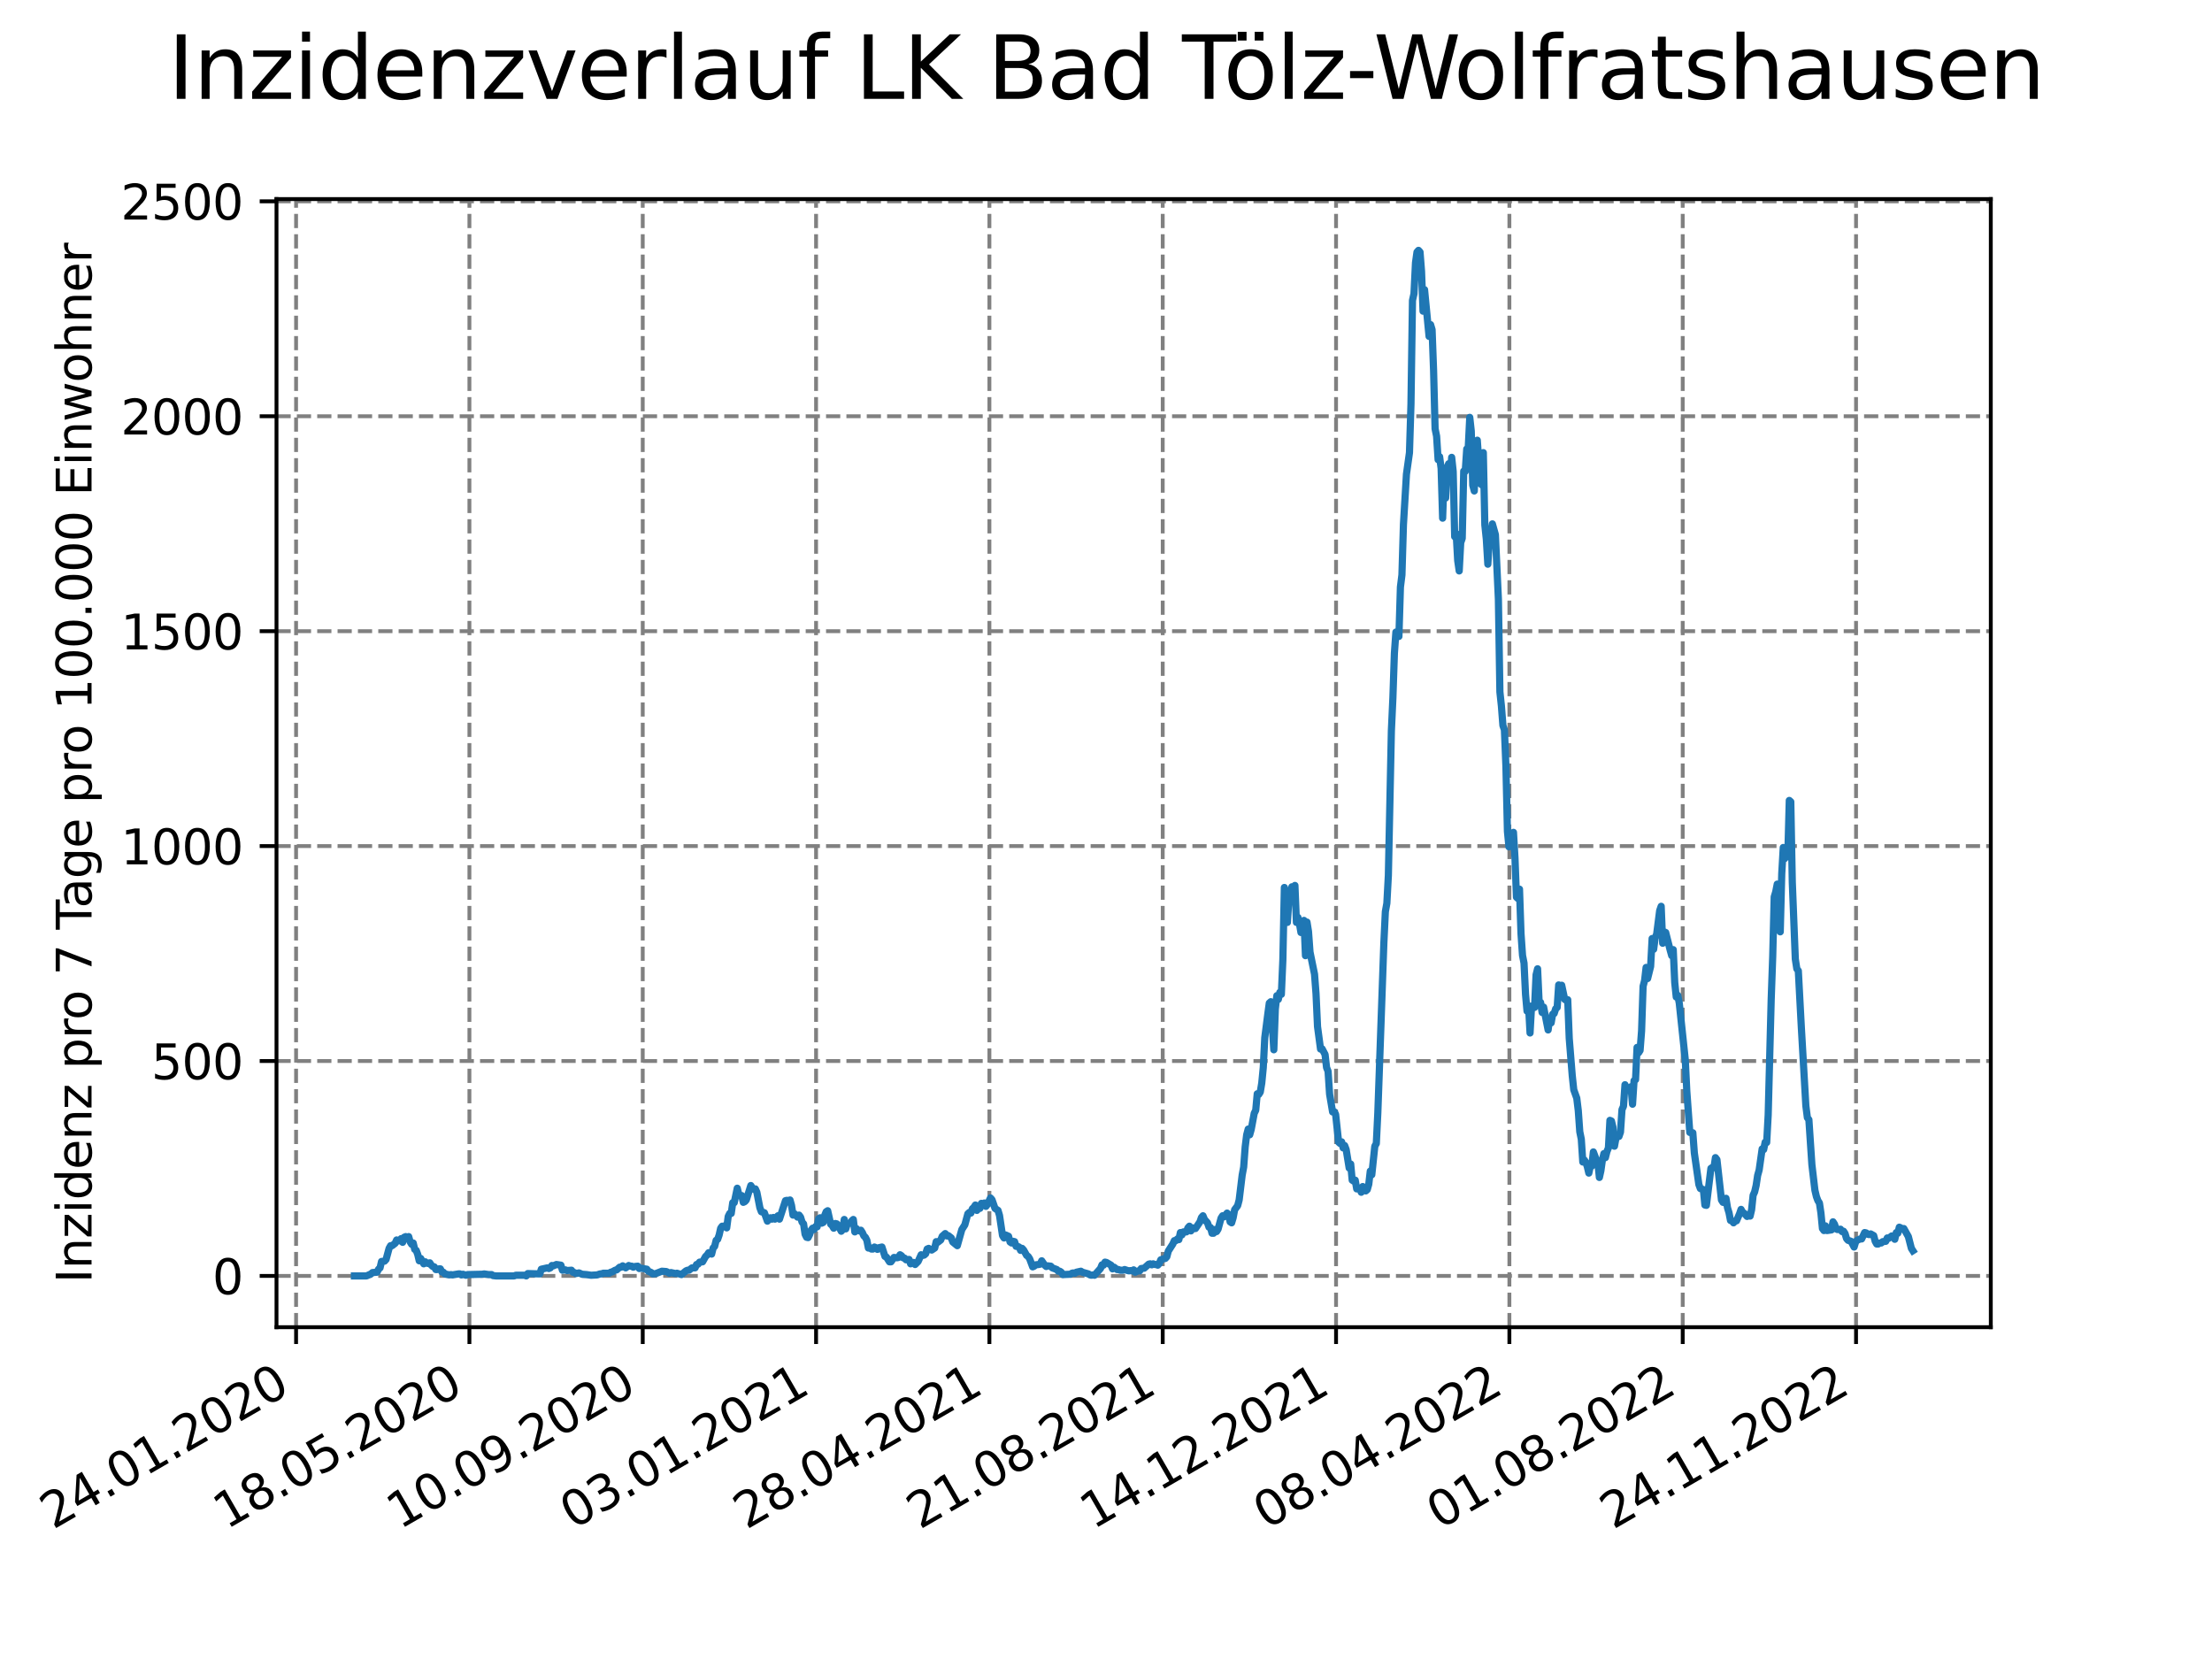 <?xml version="1.0" encoding="utf-8" standalone="no"?>
<!DOCTYPE svg PUBLIC "-//W3C//DTD SVG 1.1//EN"
  "http://www.w3.org/Graphics/SVG/1.1/DTD/svg11.dtd">
<svg xmlns:xlink="http://www.w3.org/1999/xlink" width="460.8pt" height="345.6pt" viewBox="0 0 460.8 345.6" xmlns="http://www.w3.org/2000/svg" version="1.1">
 <defs>
  <style type="text/css">*{stroke-linejoin: round; stroke-linecap: butt}</style>
 </defs>
 <g id="figure_1">
  <g id="patch_1">
   <path d="M 0 345.6 
L 460.8 345.6 
L 460.8 0 
L 0 0 
z
" style="fill: #ffffff"/>
  </g>
  <g id="axes_1">
   <g id="patch_2">
    <path d="M 57.6 276.48 
L 414.72 276.48 
L 414.72 41.472 
L 57.6 41.472 
z
" style="fill: #ffffff"/>
   </g>
   <g id="matplotlib.axis_1">
    <g id="xtick_1">
     <g id="line2d_1">
      <path d="M 61.679 276.48 
L 61.679 41.472 
" clip-path="url(#p5648b97367)" style="fill: none; stroke-dasharray: 2.96,1.28; stroke-dashoffset: 0; stroke: #808080; stroke-width: 0.8"/>
     </g>
     <g id="line2d_2">
      <defs>
       <path id="m88fcf2d009" d="M 0 0 
L 0 3.5 
" style="stroke: #000000; stroke-width: 0.8"/>
      </defs>
      <g>
       <use xlink:href="#m88fcf2d009" x="61.679" y="276.48" style="stroke: #000000; stroke-width: 0.8"/>
      </g>
     </g>
     <g id="text_1">
      <!-- 24.01.2020 -->
      <g transform="translate(11.054 318.689) rotate(-30) scale(0.1 -0.1)">
       <defs>
        <path id="DejaVuSans-32" d="M 1228 531 
L 3431 531 
L 3431 0 
L 469 0 
L 469 531 
Q 828 903 1448 1529 
Q 2069 2156 2228 2338 
Q 2531 2678 2651 2914 
Q 2772 3150 2772 3378 
Q 2772 3750 2511 3984 
Q 2250 4219 1831 4219 
Q 1534 4219 1204 4116 
Q 875 4013 500 3803 
L 500 4441 
Q 881 4594 1212 4672 
Q 1544 4750 1819 4750 
Q 2544 4750 2975 4387 
Q 3406 4025 3406 3419 
Q 3406 3131 3298 2873 
Q 3191 2616 2906 2266 
Q 2828 2175 2409 1742 
Q 1991 1309 1228 531 
z
" transform="scale(0.016)"/>
        <path id="DejaVuSans-34" d="M 2419 4116 
L 825 1625 
L 2419 1625 
L 2419 4116 
z
M 2253 4666 
L 3047 4666 
L 3047 1625 
L 3713 1625 
L 3713 1100 
L 3047 1100 
L 3047 0 
L 2419 0 
L 2419 1100 
L 313 1100 
L 313 1709 
L 2253 4666 
z
" transform="scale(0.016)"/>
        <path id="DejaVuSans-2e" d="M 684 794 
L 1344 794 
L 1344 0 
L 684 0 
L 684 794 
z
" transform="scale(0.016)"/>
        <path id="DejaVuSans-30" d="M 2034 4250 
Q 1547 4250 1301 3770 
Q 1056 3291 1056 2328 
Q 1056 1369 1301 889 
Q 1547 409 2034 409 
Q 2525 409 2770 889 
Q 3016 1369 3016 2328 
Q 3016 3291 2770 3770 
Q 2525 4250 2034 4250 
z
M 2034 4750 
Q 2819 4750 3233 4129 
Q 3647 3509 3647 2328 
Q 3647 1150 3233 529 
Q 2819 -91 2034 -91 
Q 1250 -91 836 529 
Q 422 1150 422 2328 
Q 422 3509 836 4129 
Q 1250 4750 2034 4750 
z
" transform="scale(0.016)"/>
        <path id="DejaVuSans-31" d="M 794 531 
L 1825 531 
L 1825 4091 
L 703 3866 
L 703 4441 
L 1819 4666 
L 2450 4666 
L 2450 531 
L 3481 531 
L 3481 0 
L 794 0 
L 794 531 
z
" transform="scale(0.016)"/>
       </defs>
       <use xlink:href="#DejaVuSans-32"/>
       <use xlink:href="#DejaVuSans-34" x="63.623"/>
       <use xlink:href="#DejaVuSans-2e" x="127.246"/>
       <use xlink:href="#DejaVuSans-30" x="159.033"/>
       <use xlink:href="#DejaVuSans-31" x="222.656"/>
       <use xlink:href="#DejaVuSans-2e" x="286.279"/>
       <use xlink:href="#DejaVuSans-32" x="318.066"/>
       <use xlink:href="#DejaVuSans-30" x="381.689"/>
       <use xlink:href="#DejaVuSans-32" x="445.312"/>
       <use xlink:href="#DejaVuSans-30" x="508.936"/>
      </g>
     </g>
    </g>
    <g id="xtick_2">
     <g id="line2d_3">
      <path d="M 97.787 276.48 
L 97.787 41.472 
" clip-path="url(#p5648b97367)" style="fill: none; stroke-dasharray: 2.96,1.28; stroke-dashoffset: 0; stroke: #808080; stroke-width: 0.8"/>
     </g>
     <g id="line2d_4">
      <g>
       <use xlink:href="#m88fcf2d009" x="97.787" y="276.48" style="stroke: #000000; stroke-width: 0.8"/>
      </g>
     </g>
     <g id="text_2">
      <!-- 18.05.2020 -->
      <g transform="translate(47.162 318.689) rotate(-30) scale(0.1 -0.1)">
       <defs>
        <path id="DejaVuSans-38" d="M 2034 2216 
Q 1584 2216 1326 1975 
Q 1069 1734 1069 1313 
Q 1069 891 1326 650 
Q 1584 409 2034 409 
Q 2484 409 2743 651 
Q 3003 894 3003 1313 
Q 3003 1734 2745 1975 
Q 2488 2216 2034 2216 
z
M 1403 2484 
Q 997 2584 770 2862 
Q 544 3141 544 3541 
Q 544 4100 942 4425 
Q 1341 4750 2034 4750 
Q 2731 4750 3128 4425 
Q 3525 4100 3525 3541 
Q 3525 3141 3298 2862 
Q 3072 2584 2669 2484 
Q 3125 2378 3379 2068 
Q 3634 1759 3634 1313 
Q 3634 634 3220 271 
Q 2806 -91 2034 -91 
Q 1263 -91 848 271 
Q 434 634 434 1313 
Q 434 1759 690 2068 
Q 947 2378 1403 2484 
z
M 1172 3481 
Q 1172 3119 1398 2916 
Q 1625 2713 2034 2713 
Q 2441 2713 2670 2916 
Q 2900 3119 2900 3481 
Q 2900 3844 2670 4047 
Q 2441 4250 2034 4250 
Q 1625 4250 1398 4047 
Q 1172 3844 1172 3481 
z
" transform="scale(0.016)"/>
        <path id="DejaVuSans-35" d="M 691 4666 
L 3169 4666 
L 3169 4134 
L 1269 4134 
L 1269 2991 
Q 1406 3038 1543 3061 
Q 1681 3084 1819 3084 
Q 2600 3084 3056 2656 
Q 3513 2228 3513 1497 
Q 3513 744 3044 326 
Q 2575 -91 1722 -91 
Q 1428 -91 1123 -41 
Q 819 9 494 109 
L 494 744 
Q 775 591 1075 516 
Q 1375 441 1709 441 
Q 2250 441 2565 725 
Q 2881 1009 2881 1497 
Q 2881 1984 2565 2268 
Q 2250 2553 1709 2553 
Q 1456 2553 1204 2497 
Q 953 2441 691 2322 
L 691 4666 
z
" transform="scale(0.016)"/>
       </defs>
       <use xlink:href="#DejaVuSans-31"/>
       <use xlink:href="#DejaVuSans-38" x="63.623"/>
       <use xlink:href="#DejaVuSans-2e" x="127.246"/>
       <use xlink:href="#DejaVuSans-30" x="159.033"/>
       <use xlink:href="#DejaVuSans-35" x="222.656"/>
       <use xlink:href="#DejaVuSans-2e" x="286.279"/>
       <use xlink:href="#DejaVuSans-32" x="318.066"/>
       <use xlink:href="#DejaVuSans-30" x="381.689"/>
       <use xlink:href="#DejaVuSans-32" x="445.312"/>
       <use xlink:href="#DejaVuSans-30" x="508.936"/>
      </g>
     </g>
    </g>
    <g id="xtick_3">
     <g id="line2d_5">
      <path d="M 133.894 276.48 
L 133.894 41.472 
" clip-path="url(#p5648b97367)" style="fill: none; stroke-dasharray: 2.96,1.28; stroke-dashoffset: 0; stroke: #808080; stroke-width: 0.8"/>
     </g>
     <g id="line2d_6">
      <g>
       <use xlink:href="#m88fcf2d009" x="133.894" y="276.48" style="stroke: #000000; stroke-width: 0.8"/>
      </g>
     </g>
     <g id="text_3">
      <!-- 10.09.2020 -->
      <g transform="translate(83.269 318.689) rotate(-30) scale(0.1 -0.1)">
       <defs>
        <path id="DejaVuSans-39" d="M 703 97 
L 703 672 
Q 941 559 1184 500 
Q 1428 441 1663 441 
Q 2288 441 2617 861 
Q 2947 1281 2994 2138 
Q 2813 1869 2534 1725 
Q 2256 1581 1919 1581 
Q 1219 1581 811 2004 
Q 403 2428 403 3163 
Q 403 3881 828 4315 
Q 1253 4750 1959 4750 
Q 2769 4750 3195 4129 
Q 3622 3509 3622 2328 
Q 3622 1225 3098 567 
Q 2575 -91 1691 -91 
Q 1453 -91 1209 -44 
Q 966 3 703 97 
z
M 1959 2075 
Q 2384 2075 2632 2365 
Q 2881 2656 2881 3163 
Q 2881 3666 2632 3958 
Q 2384 4250 1959 4250 
Q 1534 4250 1286 3958 
Q 1038 3666 1038 3163 
Q 1038 2656 1286 2365 
Q 1534 2075 1959 2075 
z
" transform="scale(0.016)"/>
       </defs>
       <use xlink:href="#DejaVuSans-31"/>
       <use xlink:href="#DejaVuSans-30" x="63.623"/>
       <use xlink:href="#DejaVuSans-2e" x="127.246"/>
       <use xlink:href="#DejaVuSans-30" x="159.033"/>
       <use xlink:href="#DejaVuSans-39" x="222.656"/>
       <use xlink:href="#DejaVuSans-2e" x="286.279"/>
       <use xlink:href="#DejaVuSans-32" x="318.066"/>
       <use xlink:href="#DejaVuSans-30" x="381.689"/>
       <use xlink:href="#DejaVuSans-32" x="445.312"/>
       <use xlink:href="#DejaVuSans-30" x="508.936"/>
      </g>
     </g>
    </g>
    <g id="xtick_4">
     <g id="line2d_7">
      <path d="M 170.002 276.48 
L 170.002 41.472 
" clip-path="url(#p5648b97367)" style="fill: none; stroke-dasharray: 2.96,1.28; stroke-dashoffset: 0; stroke: #808080; stroke-width: 0.8"/>
     </g>
     <g id="line2d_8">
      <g>
       <use xlink:href="#m88fcf2d009" x="170.002" y="276.48" style="stroke: #000000; stroke-width: 0.8"/>
      </g>
     </g>
     <g id="text_4">
      <!-- 03.01.2021 -->
      <g transform="translate(119.377 318.689) rotate(-30) scale(0.1 -0.1)">
       <defs>
        <path id="DejaVuSans-33" d="M 2597 2516 
Q 3050 2419 3304 2112 
Q 3559 1806 3559 1356 
Q 3559 666 3084 287 
Q 2609 -91 1734 -91 
Q 1441 -91 1130 -33 
Q 819 25 488 141 
L 488 750 
Q 750 597 1062 519 
Q 1375 441 1716 441 
Q 2309 441 2620 675 
Q 2931 909 2931 1356 
Q 2931 1769 2642 2001 
Q 2353 2234 1838 2234 
L 1294 2234 
L 1294 2753 
L 1863 2753 
Q 2328 2753 2575 2939 
Q 2822 3125 2822 3475 
Q 2822 3834 2567 4026 
Q 2313 4219 1838 4219 
Q 1578 4219 1281 4162 
Q 984 4106 628 3988 
L 628 4550 
Q 988 4650 1302 4700 
Q 1616 4750 1894 4750 
Q 2613 4750 3031 4423 
Q 3450 4097 3450 3541 
Q 3450 3153 3228 2886 
Q 3006 2619 2597 2516 
z
" transform="scale(0.016)"/>
       </defs>
       <use xlink:href="#DejaVuSans-30"/>
       <use xlink:href="#DejaVuSans-33" x="63.623"/>
       <use xlink:href="#DejaVuSans-2e" x="127.246"/>
       <use xlink:href="#DejaVuSans-30" x="159.033"/>
       <use xlink:href="#DejaVuSans-31" x="222.656"/>
       <use xlink:href="#DejaVuSans-2e" x="286.279"/>
       <use xlink:href="#DejaVuSans-32" x="318.066"/>
       <use xlink:href="#DejaVuSans-30" x="381.689"/>
       <use xlink:href="#DejaVuSans-32" x="445.312"/>
       <use xlink:href="#DejaVuSans-31" x="508.936"/>
      </g>
     </g>
    </g>
    <g id="xtick_5">
     <g id="line2d_9">
      <path d="M 206.11 276.48 
L 206.11 41.472 
" clip-path="url(#p5648b97367)" style="fill: none; stroke-dasharray: 2.96,1.28; stroke-dashoffset: 0; stroke: #808080; stroke-width: 0.8"/>
     </g>
     <g id="line2d_10">
      <g>
       <use xlink:href="#m88fcf2d009" x="206.11" y="276.48" style="stroke: #000000; stroke-width: 0.8"/>
      </g>
     </g>
     <g id="text_5">
      <!-- 28.04.2021 -->
      <g transform="translate(155.484 318.689) rotate(-30) scale(0.1 -0.1)">
       <use xlink:href="#DejaVuSans-32"/>
       <use xlink:href="#DejaVuSans-38" x="63.623"/>
       <use xlink:href="#DejaVuSans-2e" x="127.246"/>
       <use xlink:href="#DejaVuSans-30" x="159.033"/>
       <use xlink:href="#DejaVuSans-34" x="222.656"/>
       <use xlink:href="#DejaVuSans-2e" x="286.279"/>
       <use xlink:href="#DejaVuSans-32" x="318.066"/>
       <use xlink:href="#DejaVuSans-30" x="381.689"/>
       <use xlink:href="#DejaVuSans-32" x="445.312"/>
       <use xlink:href="#DejaVuSans-31" x="508.936"/>
      </g>
     </g>
    </g>
    <g id="xtick_6">
     <g id="line2d_11">
      <path d="M 242.217 276.48 
L 242.217 41.472 
" clip-path="url(#p5648b97367)" style="fill: none; stroke-dasharray: 2.96,1.28; stroke-dashoffset: 0; stroke: #808080; stroke-width: 0.8"/>
     </g>
     <g id="line2d_12">
      <g>
       <use xlink:href="#m88fcf2d009" x="242.217" y="276.48" style="stroke: #000000; stroke-width: 0.8"/>
      </g>
     </g>
     <g id="text_6">
      <!-- 21.08.2021 -->
      <g transform="translate(191.592 318.689) rotate(-30) scale(0.1 -0.1)">
       <use xlink:href="#DejaVuSans-32"/>
       <use xlink:href="#DejaVuSans-31" x="63.623"/>
       <use xlink:href="#DejaVuSans-2e" x="127.246"/>
       <use xlink:href="#DejaVuSans-30" x="159.033"/>
       <use xlink:href="#DejaVuSans-38" x="222.656"/>
       <use xlink:href="#DejaVuSans-2e" x="286.279"/>
       <use xlink:href="#DejaVuSans-32" x="318.066"/>
       <use xlink:href="#DejaVuSans-30" x="381.689"/>
       <use xlink:href="#DejaVuSans-32" x="445.312"/>
       <use xlink:href="#DejaVuSans-31" x="508.936"/>
      </g>
     </g>
    </g>
    <g id="xtick_7">
     <g id="line2d_13">
      <path d="M 278.325 276.48 
L 278.325 41.472 
" clip-path="url(#p5648b97367)" style="fill: none; stroke-dasharray: 2.96,1.28; stroke-dashoffset: 0; stroke: #808080; stroke-width: 0.8"/>
     </g>
     <g id="line2d_14">
      <g>
       <use xlink:href="#m88fcf2d009" x="278.325" y="276.48" style="stroke: #000000; stroke-width: 0.8"/>
      </g>
     </g>
     <g id="text_7">
      <!-- 14.12.2021 -->
      <g transform="translate(227.7 318.689) rotate(-30) scale(0.1 -0.1)">
       <use xlink:href="#DejaVuSans-31"/>
       <use xlink:href="#DejaVuSans-34" x="63.623"/>
       <use xlink:href="#DejaVuSans-2e" x="127.246"/>
       <use xlink:href="#DejaVuSans-31" x="159.033"/>
       <use xlink:href="#DejaVuSans-32" x="222.656"/>
       <use xlink:href="#DejaVuSans-2e" x="286.279"/>
       <use xlink:href="#DejaVuSans-32" x="318.066"/>
       <use xlink:href="#DejaVuSans-30" x="381.689"/>
       <use xlink:href="#DejaVuSans-32" x="445.312"/>
       <use xlink:href="#DejaVuSans-31" x="508.936"/>
      </g>
     </g>
    </g>
    <g id="xtick_8">
     <g id="line2d_15">
      <path d="M 314.432 276.48 
L 314.432 41.472 
" clip-path="url(#p5648b97367)" style="fill: none; stroke-dasharray: 2.96,1.28; stroke-dashoffset: 0; stroke: #808080; stroke-width: 0.8"/>
     </g>
     <g id="line2d_16">
      <g>
       <use xlink:href="#m88fcf2d009" x="314.432" y="276.48" style="stroke: #000000; stroke-width: 0.8"/>
      </g>
     </g>
     <g id="text_8">
      <!-- 08.04.2022 -->
      <g transform="translate(263.807 318.689) rotate(-30) scale(0.1 -0.1)">
       <use xlink:href="#DejaVuSans-30"/>
       <use xlink:href="#DejaVuSans-38" x="63.623"/>
       <use xlink:href="#DejaVuSans-2e" x="127.246"/>
       <use xlink:href="#DejaVuSans-30" x="159.033"/>
       <use xlink:href="#DejaVuSans-34" x="222.656"/>
       <use xlink:href="#DejaVuSans-2e" x="286.279"/>
       <use xlink:href="#DejaVuSans-32" x="318.066"/>
       <use xlink:href="#DejaVuSans-30" x="381.689"/>
       <use xlink:href="#DejaVuSans-32" x="445.312"/>
       <use xlink:href="#DejaVuSans-32" x="508.936"/>
      </g>
     </g>
    </g>
    <g id="xtick_9">
     <g id="line2d_17">
      <path d="M 350.54 276.48 
L 350.54 41.472 
" clip-path="url(#p5648b97367)" style="fill: none; stroke-dasharray: 2.96,1.28; stroke-dashoffset: 0; stroke: #808080; stroke-width: 0.8"/>
     </g>
     <g id="line2d_18">
      <g>
       <use xlink:href="#m88fcf2d009" x="350.54" y="276.48" style="stroke: #000000; stroke-width: 0.8"/>
      </g>
     </g>
     <g id="text_9">
      <!-- 01.08.2022 -->
      <g transform="translate(299.915 318.689) rotate(-30) scale(0.1 -0.1)">
       <use xlink:href="#DejaVuSans-30"/>
       <use xlink:href="#DejaVuSans-31" x="63.623"/>
       <use xlink:href="#DejaVuSans-2e" x="127.246"/>
       <use xlink:href="#DejaVuSans-30" x="159.033"/>
       <use xlink:href="#DejaVuSans-38" x="222.656"/>
       <use xlink:href="#DejaVuSans-2e" x="286.279"/>
       <use xlink:href="#DejaVuSans-32" x="318.066"/>
       <use xlink:href="#DejaVuSans-30" x="381.689"/>
       <use xlink:href="#DejaVuSans-32" x="445.312"/>
       <use xlink:href="#DejaVuSans-32" x="508.936"/>
      </g>
     </g>
    </g>
    <g id="xtick_10">
     <g id="line2d_19">
      <path d="M 386.648 276.48 
L 386.648 41.472 
" clip-path="url(#p5648b97367)" style="fill: none; stroke-dasharray: 2.96,1.28; stroke-dashoffset: 0; stroke: #808080; stroke-width: 0.8"/>
     </g>
     <g id="line2d_20">
      <g>
       <use xlink:href="#m88fcf2d009" x="386.648" y="276.48" style="stroke: #000000; stroke-width: 0.8"/>
      </g>
     </g>
     <g id="text_10">
      <!-- 24.11.2022 -->
      <g transform="translate(336.022 318.689) rotate(-30) scale(0.1 -0.1)">
       <use xlink:href="#DejaVuSans-32"/>
       <use xlink:href="#DejaVuSans-34" x="63.623"/>
       <use xlink:href="#DejaVuSans-2e" x="127.246"/>
       <use xlink:href="#DejaVuSans-31" x="159.033"/>
       <use xlink:href="#DejaVuSans-31" x="222.656"/>
       <use xlink:href="#DejaVuSans-2e" x="286.279"/>
       <use xlink:href="#DejaVuSans-32" x="318.066"/>
       <use xlink:href="#DejaVuSans-30" x="381.689"/>
       <use xlink:href="#DejaVuSans-32" x="445.312"/>
       <use xlink:href="#DejaVuSans-32" x="508.936"/>
      </g>
     </g>
    </g>
   </g>
   <g id="matplotlib.axis_2">
    <g id="ytick_1">
     <g id="line2d_21">
      <path d="M 57.6 265.798 
L 414.72 265.798 
" clip-path="url(#p5648b97367)" style="fill: none; stroke-dasharray: 2.96,1.28; stroke-dashoffset: 0; stroke: #808080; stroke-width: 0.8"/>
     </g>
     <g id="line2d_22">
      <defs>
       <path id="m08b66d0ff6" d="M 0 0 
L -3.5 0 
" style="stroke: #000000; stroke-width: 0.8"/>
      </defs>
      <g>
       <use xlink:href="#m08b66d0ff6" x="57.6" y="265.798" style="stroke: #000000; stroke-width: 0.8"/>
      </g>
     </g>
     <g id="text_11">
      <!-- 0 -->
      <g transform="translate(44.237 269.597) scale(0.1 -0.1)">
       <use xlink:href="#DejaVuSans-30"/>
      </g>
     </g>
    </g>
    <g id="ytick_2">
     <g id="line2d_23">
      <path d="M 57.6 221.026 
L 414.72 221.026 
" clip-path="url(#p5648b97367)" style="fill: none; stroke-dasharray: 2.96,1.28; stroke-dashoffset: 0; stroke: #808080; stroke-width: 0.8"/>
     </g>
     <g id="line2d_24">
      <g>
       <use xlink:href="#m08b66d0ff6" x="57.6" y="221.026" style="stroke: #000000; stroke-width: 0.8"/>
      </g>
     </g>
     <g id="text_12">
      <!-- 500 -->
      <g transform="translate(31.512 224.825) scale(0.1 -0.1)">
       <use xlink:href="#DejaVuSans-35"/>
       <use xlink:href="#DejaVuSans-30" x="63.623"/>
       <use xlink:href="#DejaVuSans-30" x="127.246"/>
      </g>
     </g>
    </g>
    <g id="ytick_3">
     <g id="line2d_25">
      <path d="M 57.6 176.254 
L 414.72 176.254 
" clip-path="url(#p5648b97367)" style="fill: none; stroke-dasharray: 2.96,1.28; stroke-dashoffset: 0; stroke: #808080; stroke-width: 0.8"/>
     </g>
     <g id="line2d_26">
      <g>
       <use xlink:href="#m08b66d0ff6" x="57.6" y="176.254" style="stroke: #000000; stroke-width: 0.8"/>
      </g>
     </g>
     <g id="text_13">
      <!-- 1000 -->
      <g transform="translate(25.15 180.054) scale(0.1 -0.1)">
       <use xlink:href="#DejaVuSans-31"/>
       <use xlink:href="#DejaVuSans-30" x="63.623"/>
       <use xlink:href="#DejaVuSans-30" x="127.246"/>
       <use xlink:href="#DejaVuSans-30" x="190.869"/>
      </g>
     </g>
    </g>
    <g id="ytick_4">
     <g id="line2d_27">
      <path d="M 57.6 131.483 
L 414.72 131.483 
" clip-path="url(#p5648b97367)" style="fill: none; stroke-dasharray: 2.96,1.28; stroke-dashoffset: 0; stroke: #808080; stroke-width: 0.8"/>
     </g>
     <g id="line2d_28">
      <g>
       <use xlink:href="#m08b66d0ff6" x="57.6" y="131.483" style="stroke: #000000; stroke-width: 0.8"/>
      </g>
     </g>
     <g id="text_14">
      <!-- 1500 -->
      <g transform="translate(25.15 135.282) scale(0.1 -0.1)">
       <use xlink:href="#DejaVuSans-31"/>
       <use xlink:href="#DejaVuSans-35" x="63.623"/>
       <use xlink:href="#DejaVuSans-30" x="127.246"/>
       <use xlink:href="#DejaVuSans-30" x="190.869"/>
      </g>
     </g>
    </g>
    <g id="ytick_5">
     <g id="line2d_29">
      <path d="M 57.6 86.711 
L 414.72 86.711 
" clip-path="url(#p5648b97367)" style="fill: none; stroke-dasharray: 2.96,1.28; stroke-dashoffset: 0; stroke: #808080; stroke-width: 0.8"/>
     </g>
     <g id="line2d_30">
      <g>
       <use xlink:href="#m08b66d0ff6" x="57.6" y="86.711" style="stroke: #000000; stroke-width: 0.8"/>
      </g>
     </g>
     <g id="text_15">
      <!-- 2000 -->
      <g transform="translate(25.15 90.51) scale(0.1 -0.1)">
       <use xlink:href="#DejaVuSans-32"/>
       <use xlink:href="#DejaVuSans-30" x="63.623"/>
       <use xlink:href="#DejaVuSans-30" x="127.246"/>
       <use xlink:href="#DejaVuSans-30" x="190.869"/>
      </g>
     </g>
    </g>
    <g id="ytick_6">
     <g id="line2d_31">
      <path d="M 57.6 41.939 
L 414.72 41.939 
" clip-path="url(#p5648b97367)" style="fill: none; stroke-dasharray: 2.96,1.28; stroke-dashoffset: 0; stroke: #808080; stroke-width: 0.8"/>
     </g>
     <g id="line2d_32">
      <g>
       <use xlink:href="#m08b66d0ff6" x="57.6" y="41.939" style="stroke: #000000; stroke-width: 0.8"/>
      </g>
     </g>
     <g id="text_16">
      <!-- 2500 -->
      <g transform="translate(25.15 45.738) scale(0.1 -0.1)">
       <use xlink:href="#DejaVuSans-32"/>
       <use xlink:href="#DejaVuSans-35" x="63.623"/>
       <use xlink:href="#DejaVuSans-30" x="127.246"/>
       <use xlink:href="#DejaVuSans-30" x="190.869"/>
      </g>
     </g>
    </g>
    <g id="text_17">
     <!-- Inzidenz pro 7 Tage pro 100.000 Einwohner -->
     <g transform="translate(19.07 267.301) rotate(-90) scale(0.1 -0.1)">
      <defs>
       <path id="DejaVuSans-49" d="M 628 4666 
L 1259 4666 
L 1259 0 
L 628 0 
L 628 4666 
z
" transform="scale(0.016)"/>
       <path id="DejaVuSans-6e" d="M 3513 2113 
L 3513 0 
L 2938 0 
L 2938 2094 
Q 2938 2591 2744 2837 
Q 2550 3084 2163 3084 
Q 1697 3084 1428 2787 
Q 1159 2491 1159 1978 
L 1159 0 
L 581 0 
L 581 3500 
L 1159 3500 
L 1159 2956 
Q 1366 3272 1645 3428 
Q 1925 3584 2291 3584 
Q 2894 3584 3203 3211 
Q 3513 2838 3513 2113 
z
" transform="scale(0.016)"/>
       <path id="DejaVuSans-7a" d="M 353 3500 
L 3084 3500 
L 3084 2975 
L 922 459 
L 3084 459 
L 3084 0 
L 275 0 
L 275 525 
L 2438 3041 
L 353 3041 
L 353 3500 
z
" transform="scale(0.016)"/>
       <path id="DejaVuSans-69" d="M 603 3500 
L 1178 3500 
L 1178 0 
L 603 0 
L 603 3500 
z
M 603 4863 
L 1178 4863 
L 1178 4134 
L 603 4134 
L 603 4863 
z
" transform="scale(0.016)"/>
       <path id="DejaVuSans-64" d="M 2906 2969 
L 2906 4863 
L 3481 4863 
L 3481 0 
L 2906 0 
L 2906 525 
Q 2725 213 2448 61 
Q 2172 -91 1784 -91 
Q 1150 -91 751 415 
Q 353 922 353 1747 
Q 353 2572 751 3078 
Q 1150 3584 1784 3584 
Q 2172 3584 2448 3432 
Q 2725 3281 2906 2969 
z
M 947 1747 
Q 947 1113 1208 752 
Q 1469 391 1925 391 
Q 2381 391 2643 752 
Q 2906 1113 2906 1747 
Q 2906 2381 2643 2742 
Q 2381 3103 1925 3103 
Q 1469 3103 1208 2742 
Q 947 2381 947 1747 
z
" transform="scale(0.016)"/>
       <path id="DejaVuSans-65" d="M 3597 1894 
L 3597 1613 
L 953 1613 
Q 991 1019 1311 708 
Q 1631 397 2203 397 
Q 2534 397 2845 478 
Q 3156 559 3463 722 
L 3463 178 
Q 3153 47 2828 -22 
Q 2503 -91 2169 -91 
Q 1331 -91 842 396 
Q 353 884 353 1716 
Q 353 2575 817 3079 
Q 1281 3584 2069 3584 
Q 2775 3584 3186 3129 
Q 3597 2675 3597 1894 
z
M 3022 2063 
Q 3016 2534 2758 2815 
Q 2500 3097 2075 3097 
Q 1594 3097 1305 2825 
Q 1016 2553 972 2059 
L 3022 2063 
z
" transform="scale(0.016)"/>
       <path id="DejaVuSans-20" transform="scale(0.016)"/>
       <path id="DejaVuSans-70" d="M 1159 525 
L 1159 -1331 
L 581 -1331 
L 581 3500 
L 1159 3500 
L 1159 2969 
Q 1341 3281 1617 3432 
Q 1894 3584 2278 3584 
Q 2916 3584 3314 3078 
Q 3713 2572 3713 1747 
Q 3713 922 3314 415 
Q 2916 -91 2278 -91 
Q 1894 -91 1617 61 
Q 1341 213 1159 525 
z
M 3116 1747 
Q 3116 2381 2855 2742 
Q 2594 3103 2138 3103 
Q 1681 3103 1420 2742 
Q 1159 2381 1159 1747 
Q 1159 1113 1420 752 
Q 1681 391 2138 391 
Q 2594 391 2855 752 
Q 3116 1113 3116 1747 
z
" transform="scale(0.016)"/>
       <path id="DejaVuSans-72" d="M 2631 2963 
Q 2534 3019 2420 3045 
Q 2306 3072 2169 3072 
Q 1681 3072 1420 2755 
Q 1159 2438 1159 1844 
L 1159 0 
L 581 0 
L 581 3500 
L 1159 3500 
L 1159 2956 
Q 1341 3275 1631 3429 
Q 1922 3584 2338 3584 
Q 2397 3584 2469 3576 
Q 2541 3569 2628 3553 
L 2631 2963 
z
" transform="scale(0.016)"/>
       <path id="DejaVuSans-6f" d="M 1959 3097 
Q 1497 3097 1228 2736 
Q 959 2375 959 1747 
Q 959 1119 1226 758 
Q 1494 397 1959 397 
Q 2419 397 2687 759 
Q 2956 1122 2956 1747 
Q 2956 2369 2687 2733 
Q 2419 3097 1959 3097 
z
M 1959 3584 
Q 2709 3584 3137 3096 
Q 3566 2609 3566 1747 
Q 3566 888 3137 398 
Q 2709 -91 1959 -91 
Q 1206 -91 779 398 
Q 353 888 353 1747 
Q 353 2609 779 3096 
Q 1206 3584 1959 3584 
z
" transform="scale(0.016)"/>
       <path id="DejaVuSans-37" d="M 525 4666 
L 3525 4666 
L 3525 4397 
L 1831 0 
L 1172 0 
L 2766 4134 
L 525 4134 
L 525 4666 
z
" transform="scale(0.016)"/>
       <path id="DejaVuSans-54" d="M -19 4666 
L 3928 4666 
L 3928 4134 
L 2272 4134 
L 2272 0 
L 1638 0 
L 1638 4134 
L -19 4134 
L -19 4666 
z
" transform="scale(0.016)"/>
       <path id="DejaVuSans-61" d="M 2194 1759 
Q 1497 1759 1228 1600 
Q 959 1441 959 1056 
Q 959 750 1161 570 
Q 1363 391 1709 391 
Q 2188 391 2477 730 
Q 2766 1069 2766 1631 
L 2766 1759 
L 2194 1759 
z
M 3341 1997 
L 3341 0 
L 2766 0 
L 2766 531 
Q 2569 213 2275 61 
Q 1981 -91 1556 -91 
Q 1019 -91 701 211 
Q 384 513 384 1019 
Q 384 1609 779 1909 
Q 1175 2209 1959 2209 
L 2766 2209 
L 2766 2266 
Q 2766 2663 2505 2880 
Q 2244 3097 1772 3097 
Q 1472 3097 1187 3025 
Q 903 2953 641 2809 
L 641 3341 
Q 956 3463 1253 3523 
Q 1550 3584 1831 3584 
Q 2591 3584 2966 3190 
Q 3341 2797 3341 1997 
z
" transform="scale(0.016)"/>
       <path id="DejaVuSans-67" d="M 2906 1791 
Q 2906 2416 2648 2759 
Q 2391 3103 1925 3103 
Q 1463 3103 1205 2759 
Q 947 2416 947 1791 
Q 947 1169 1205 825 
Q 1463 481 1925 481 
Q 2391 481 2648 825 
Q 2906 1169 2906 1791 
z
M 3481 434 
Q 3481 -459 3084 -895 
Q 2688 -1331 1869 -1331 
Q 1566 -1331 1297 -1286 
Q 1028 -1241 775 -1147 
L 775 -588 
Q 1028 -725 1275 -790 
Q 1522 -856 1778 -856 
Q 2344 -856 2625 -561 
Q 2906 -266 2906 331 
L 2906 616 
Q 2728 306 2450 153 
Q 2172 0 1784 0 
Q 1141 0 747 490 
Q 353 981 353 1791 
Q 353 2603 747 3093 
Q 1141 3584 1784 3584 
Q 2172 3584 2450 3431 
Q 2728 3278 2906 2969 
L 2906 3500 
L 3481 3500 
L 3481 434 
z
" transform="scale(0.016)"/>
       <path id="DejaVuSans-45" d="M 628 4666 
L 3578 4666 
L 3578 4134 
L 1259 4134 
L 1259 2753 
L 3481 2753 
L 3481 2222 
L 1259 2222 
L 1259 531 
L 3634 531 
L 3634 0 
L 628 0 
L 628 4666 
z
" transform="scale(0.016)"/>
       <path id="DejaVuSans-77" d="M 269 3500 
L 844 3500 
L 1563 769 
L 2278 3500 
L 2956 3500 
L 3675 769 
L 4391 3500 
L 4966 3500 
L 4050 0 
L 3372 0 
L 2619 2869 
L 1863 0 
L 1184 0 
L 269 3500 
z
" transform="scale(0.016)"/>
       <path id="DejaVuSans-68" d="M 3513 2113 
L 3513 0 
L 2938 0 
L 2938 2094 
Q 2938 2591 2744 2837 
Q 2550 3084 2163 3084 
Q 1697 3084 1428 2787 
Q 1159 2491 1159 1978 
L 1159 0 
L 581 0 
L 581 4863 
L 1159 4863 
L 1159 2956 
Q 1366 3272 1645 3428 
Q 1925 3584 2291 3584 
Q 2894 3584 3203 3211 
Q 3513 2838 3513 2113 
z
" transform="scale(0.016)"/>
      </defs>
      <use xlink:href="#DejaVuSans-49"/>
      <use xlink:href="#DejaVuSans-6e" x="29.492"/>
      <use xlink:href="#DejaVuSans-7a" x="92.871"/>
      <use xlink:href="#DejaVuSans-69" x="145.361"/>
      <use xlink:href="#DejaVuSans-64" x="173.145"/>
      <use xlink:href="#DejaVuSans-65" x="236.621"/>
      <use xlink:href="#DejaVuSans-6e" x="298.145"/>
      <use xlink:href="#DejaVuSans-7a" x="361.523"/>
      <use xlink:href="#DejaVuSans-20" x="414.014"/>
      <use xlink:href="#DejaVuSans-70" x="445.801"/>
      <use xlink:href="#DejaVuSans-72" x="509.277"/>
      <use xlink:href="#DejaVuSans-6f" x="548.141"/>
      <use xlink:href="#DejaVuSans-20" x="609.322"/>
      <use xlink:href="#DejaVuSans-37" x="641.109"/>
      <use xlink:href="#DejaVuSans-20" x="704.732"/>
      <use xlink:href="#DejaVuSans-54" x="736.52"/>
      <use xlink:href="#DejaVuSans-61" x="781.104"/>
      <use xlink:href="#DejaVuSans-67" x="842.383"/>
      <use xlink:href="#DejaVuSans-65" x="905.859"/>
      <use xlink:href="#DejaVuSans-20" x="967.383"/>
      <use xlink:href="#DejaVuSans-70" x="999.17"/>
      <use xlink:href="#DejaVuSans-72" x="1062.646"/>
      <use xlink:href="#DejaVuSans-6f" x="1101.51"/>
      <use xlink:href="#DejaVuSans-20" x="1162.691"/>
      <use xlink:href="#DejaVuSans-31" x="1194.479"/>
      <use xlink:href="#DejaVuSans-30" x="1258.102"/>
      <use xlink:href="#DejaVuSans-30" x="1321.725"/>
      <use xlink:href="#DejaVuSans-2e" x="1385.348"/>
      <use xlink:href="#DejaVuSans-30" x="1417.135"/>
      <use xlink:href="#DejaVuSans-30" x="1480.758"/>
      <use xlink:href="#DejaVuSans-30" x="1544.381"/>
      <use xlink:href="#DejaVuSans-20" x="1608.004"/>
      <use xlink:href="#DejaVuSans-45" x="1639.791"/>
      <use xlink:href="#DejaVuSans-69" x="1702.975"/>
      <use xlink:href="#DejaVuSans-6e" x="1730.758"/>
      <use xlink:href="#DejaVuSans-77" x="1794.137"/>
      <use xlink:href="#DejaVuSans-6f" x="1875.924"/>
      <use xlink:href="#DejaVuSans-68" x="1937.105"/>
      <use xlink:href="#DejaVuSans-6e" x="2000.484"/>
      <use xlink:href="#DejaVuSans-65" x="2063.863"/>
      <use xlink:href="#DejaVuSans-72" x="2125.387"/>
     </g>
    </g>
   </g>
   <g id="line2d_33">
    <path d="M 73.833 265.798 
L 76.345 265.798 
L 77.286 265.378 
L 77.6 265.098 
L 78.542 265.028 
L 78.856 264.398 
L 79.17 264.118 
L 79.484 262.788 
L 80.112 262.718 
L 80.426 262.368 
L 81.054 260.058 
L 81.368 259.498 
L 81.682 259.498 
L 82.31 259.008 
L 82.624 258.308 
L 82.938 258.518 
L 83.252 258.448 
L 83.566 258.028 
L 83.88 258.798 
L 84.194 257.748 
L 84.508 257.608 
L 84.822 257.818 
L 85.136 257.608 
L 85.45 258.728 
L 85.764 259.218 
L 86.078 258.938 
L 86.392 260.268 
L 86.706 260.478 
L 87.02 261.318 
L 87.334 262.648 
L 87.648 262.158 
L 88.276 263.278 
L 88.59 262.858 
L 88.904 263.138 
L 89.218 263.208 
L 89.532 263.068 
L 89.846 263.558 
L 90.16 263.838 
L 90.474 263.908 
L 90.788 264.468 
L 91.102 264.468 
L 91.416 264.328 
L 91.73 264.328 
L 92.044 264.958 
L 92.358 265.028 
L 92.671 265.378 
L 93.613 265.588 
L 93.927 265.518 
L 94.241 265.588 
L 95.497 265.378 
L 95.811 265.378 
L 96.125 265.588 
L 96.439 265.448 
L 97.067 265.658 
L 97.381 265.518 
L 100.521 265.448 
L 100.835 265.378 
L 101.777 265.518 
L 102.405 265.518 
L 102.719 265.728 
L 103.347 265.798 
L 107.115 265.798 
L 107.429 265.658 
L 109.312 265.658 
L 109.626 265.798 
L 109.94 265.308 
L 112.452 265.378 
L 112.766 264.398 
L 114.022 264.118 
L 114.336 264.258 
L 114.65 264.118 
L 114.964 263.628 
L 115.278 263.698 
L 115.906 263.418 
L 116.848 263.558 
L 117.162 264.608 
L 117.79 264.538 
L 118.104 264.678 
L 119.046 264.608 
L 119.36 265.028 
L 119.674 265.098 
L 119.988 265.308 
L 120.616 265.168 
L 121.244 265.448 
L 122.186 265.518 
L 123.127 265.658 
L 124.383 265.588 
L 125.011 265.378 
L 125.325 265.378 
L 125.639 265.238 
L 126.895 265.238 
L 127.209 265.028 
L 127.523 264.958 
L 128.151 264.608 
L 128.465 264.538 
L 129.093 263.978 
L 129.407 263.978 
L 129.721 263.698 
L 130.349 264.118 
L 130.977 263.628 
L 131.291 263.768 
L 131.605 263.768 
L 131.919 263.978 
L 132.233 263.838 
L 132.861 263.768 
L 133.175 264.258 
L 133.489 264.188 
L 134.745 264.398 
L 135.059 264.818 
L 135.687 265.098 
L 136.001 265.378 
L 136.629 265.308 
L 137.884 264.818 
L 138.826 264.888 
L 139.454 265.238 
L 139.768 265.098 
L 140.71 265.308 
L 141.024 265.238 
L 141.966 265.518 
L 142.908 264.748 
L 143.222 264.608 
L 143.536 264.608 
L 144.164 264.118 
L 144.792 264.118 
L 145.106 263.418 
L 145.42 263.348 
L 145.734 262.928 
L 146.362 262.858 
L 146.99 261.738 
L 147.304 261.458 
L 147.618 260.968 
L 148.246 261.248 
L 148.56 259.988 
L 148.874 259.638 
L 149.188 258.378 
L 149.502 258.168 
L 149.816 257.258 
L 150.13 255.858 
L 150.444 255.438 
L 150.758 255.578 
L 151.072 255.298 
L 151.386 255.788 
L 151.7 253.408 
L 152.014 252.778 
L 152.328 252.778 
L 152.642 250.538 
L 152.955 250.538 
L 153.583 247.528 
L 153.897 248.788 
L 154.211 249.068 
L 154.525 249.068 
L 154.839 250.468 
L 155.153 250.328 
L 155.467 249.978 
L 156.409 246.967 
L 156.723 247.458 
L 157.037 247.738 
L 157.351 247.668 
L 157.665 248.368 
L 158.293 251.588 
L 158.607 252.428 
L 159.235 252.638 
L 159.863 254.388 
L 160.491 253.688 
L 160.805 253.968 
L 161.119 253.618 
L 161.433 253.968 
L 162.061 253.268 
L 162.375 253.968 
L 163.631 250.118 
L 163.945 250.048 
L 164.259 250.118 
L 164.573 249.978 
L 164.887 251.098 
L 165.201 253.128 
L 165.515 252.848 
L 166.143 253.548 
L 166.457 253.128 
L 166.771 253.548 
L 167.085 254.598 
L 167.399 254.948 
L 167.713 257.118 
L 168.027 257.748 
L 168.34 257.818 
L 168.654 257.188 
L 168.968 256.278 
L 169.282 255.858 
L 169.596 256.138 
L 169.91 255.508 
L 170.224 255.578 
L 170.538 253.898 
L 170.852 253.688 
L 171.166 254.808 
L 171.48 254.668 
L 171.794 253.198 
L 172.108 252.428 
L 172.422 252.218 
L 173.05 255.018 
L 173.364 255.298 
L 173.678 255.858 
L 173.992 254.878 
L 174.306 254.948 
L 174.62 255.298 
L 175.248 256.488 
L 175.562 256.138 
L 175.876 254.038 
L 176.19 255.998 
L 176.504 254.948 
L 177.132 254.808 
L 177.446 254.318 
L 177.76 254.038 
L 178.074 256.628 
L 178.388 255.928 
L 178.702 256.278 
L 179.016 256.418 
L 179.33 256.278 
L 179.644 256.768 
L 179.958 257.468 
L 180.272 257.748 
L 180.586 258.378 
L 180.9 259.988 
L 181.214 259.918 
L 181.528 260.198 
L 181.842 260.198 
L 182.156 259.778 
L 182.47 259.918 
L 182.784 260.268 
L 183.098 259.918 
L 183.725 259.778 
L 184.353 261.738 
L 184.667 261.878 
L 185.295 262.858 
L 185.609 262.858 
L 186.237 261.948 
L 186.865 262.018 
L 187.179 261.948 
L 187.493 261.388 
L 187.807 261.598 
L 188.121 262.018 
L 188.435 262.088 
L 188.749 262.438 
L 189.377 262.368 
L 189.691 263.278 
L 190.005 262.998 
L 190.319 262.998 
L 190.633 263.418 
L 191.261 262.788 
L 191.889 261.388 
L 192.203 261.528 
L 192.517 261.458 
L 192.831 261.178 
L 193.145 260.198 
L 193.459 260.058 
L 194.087 260.408 
L 194.715 259.988 
L 195.029 258.658 
L 195.343 258.798 
L 195.971 258.308 
L 196.285 257.538 
L 196.913 256.978 
L 197.227 257.468 
L 197.541 257.398 
L 198.169 257.888 
L 198.482 258.728 
L 199.424 259.498 
L 200.366 256.138 
L 200.994 255.158 
L 201.622 252.848 
L 201.936 252.568 
L 202.25 252.708 
L 202.564 251.798 
L 202.878 251.518 
L 203.192 251.028 
L 203.506 252.148 
L 203.82 251.308 
L 204.134 251.728 
L 204.448 250.678 
L 204.762 251.028 
L 205.076 250.608 
L 205.39 251.308 
L 205.704 250.888 
L 206.332 249.558 
L 206.646 249.908 
L 207.274 251.728 
L 207.902 252.148 
L 208.216 253.198 
L 208.844 257.398 
L 209.158 257.888 
L 209.472 257.258 
L 210.1 257.538 
L 210.414 258.728 
L 210.728 258.938 
L 211.042 258.588 
L 211.356 258.658 
L 211.67 259.638 
L 211.984 259.638 
L 212.298 259.778 
L 212.612 260.478 
L 212.926 260.058 
L 213.24 260.408 
L 213.867 261.528 
L 214.181 261.738 
L 214.495 262.228 
L 215.123 263.908 
L 215.437 263.768 
L 215.751 263.488 
L 216.379 263.418 
L 216.693 263.348 
L 217.007 262.648 
L 217.635 263.558 
L 217.949 263.838 
L 218.263 263.698 
L 218.891 263.768 
L 219.205 264.118 
L 220.147 264.468 
L 220.461 264.818 
L 220.775 264.818 
L 221.089 265.028 
L 221.403 265.518 
L 222.973 265.448 
L 223.287 265.238 
L 223.601 265.168 
L 223.915 265.238 
L 224.229 265.028 
L 225.171 264.818 
L 225.485 265.028 
L 226.741 265.378 
L 227.055 265.588 
L 227.369 265.658 
L 227.683 265.588 
L 227.997 265.658 
L 228.624 264.958 
L 229.252 264.258 
L 229.566 263.488 
L 229.88 263.558 
L 230.194 262.928 
L 230.508 262.998 
L 231.45 263.558 
L 231.764 264.328 
L 232.078 263.978 
L 232.706 264.468 
L 233.02 264.468 
L 233.334 264.608 
L 233.962 264.608 
L 234.276 264.468 
L 234.904 264.678 
L 235.218 264.748 
L 235.532 264.678 
L 235.846 264.748 
L 236.16 264.538 
L 236.474 265.028 
L 237.102 264.748 
L 237.416 264.748 
L 237.73 264.258 
L 238.358 264.188 
L 239.3 263.348 
L 239.614 263.278 
L 239.928 263.488 
L 240.242 263.278 
L 240.556 263.418 
L 240.87 263.418 
L 241.184 263.558 
L 241.498 263.208 
L 241.812 262.438 
L 242.44 262.228 
L 242.754 262.158 
L 243.068 261.808 
L 243.382 260.618 
L 244.323 259.148 
L 244.637 258.448 
L 244.951 258.448 
L 245.265 258.098 
L 245.579 258.238 
L 245.893 256.768 
L 246.207 257.258 
L 246.521 256.628 
L 247.149 256.628 
L 247.463 255.788 
L 247.777 255.438 
L 248.091 256.418 
L 248.405 255.788 
L 248.719 255.928 
L 249.033 255.928 
L 249.975 254.528 
L 250.289 253.618 
L 250.603 253.268 
L 250.917 254.038 
L 251.545 254.738 
L 251.859 255.648 
L 252.173 255.718 
L 252.487 256.908 
L 252.801 256.908 
L 253.115 256.138 
L 253.429 256.558 
L 253.743 256.068 
L 254.371 253.758 
L 254.685 253.268 
L 254.999 253.478 
L 255.627 252.708 
L 255.941 252.988 
L 256.255 254.528 
L 256.569 254.738 
L 256.883 253.688 
L 257.197 252.008 
L 257.825 251.168 
L 258.139 249.978 
L 258.767 244.797 
L 259.08 243.117 
L 259.394 238.917 
L 259.708 236.397 
L 260.022 235.207 
L 260.336 236.397 
L 260.65 235.277 
L 261.278 231.917 
L 261.592 231.287 
L 261.906 227.857 
L 262.22 227.997 
L 262.534 227.507 
L 262.848 225.617 
L 263.162 222.397 
L 263.476 216.167 
L 264.104 211.267 
L 264.418 208.957 
L 264.732 208.677 
L 265.36 218.687 
L 265.674 210.217 
L 265.988 207.417 
L 266.302 208.187 
L 266.616 206.717 
L 266.93 207.137 
L 267.244 199.927 
L 267.558 184.876 
L 267.872 189.847 
L 268.186 192.157 
L 268.5 187.186 
L 269.128 184.736 
L 269.442 186.346 
L 269.756 184.456 
L 270.07 192.157 
L 270.384 191.107 
L 270.698 192.437 
L 271.012 194.257 
L 271.326 193.347 
L 271.64 191.737 
L 271.954 199.087 
L 272.268 192.087 
L 272.582 194.047 
L 272.896 198.317 
L 273.838 202.937 
L 274.151 206.997 
L 274.465 213.857 
L 275.093 218.547 
L 275.407 218.477 
L 276.035 219.667 
L 276.349 222.397 
L 276.663 223.167 
L 276.977 227.927 
L 277.605 231.637 
L 277.919 231.567 
L 278.233 232.127 
L 278.861 237.937 
L 279.175 238.217 
L 279.489 237.867 
L 279.803 239.127 
L 280.117 238.637 
L 280.431 239.477 
L 281.059 243.327 
L 281.373 242.487 
L 281.687 245.847 
L 282.001 246.057 
L 282.315 245.847 
L 282.629 247.668 
L 282.943 247.458 
L 283.257 247.528 
L 283.571 248.368 
L 283.885 247.178 
L 284.199 247.458 
L 284.513 248.088 
L 284.827 247.808 
L 285.141 246.687 
L 285.455 243.957 
L 285.769 244.727 
L 286.397 238.777 
L 286.711 238.217 
L 287.025 231.847 
L 288.281 196.497 
L 288.595 189.917 
L 288.909 188.166 
L 289.222 182.356 
L 289.85 152.256 
L 290.164 145.396 
L 290.478 136.086 
L 290.792 131.676 
L 291.106 131.746 
L 291.42 132.586 
L 291.734 122.295 
L 292.048 119.775 
L 292.362 109.275 
L 292.99 98.775 
L 293.618 94.295 
L 293.932 84.145 
L 294.246 62.584 
L 294.56 61.184 
L 294.874 54.744 
L 295.188 52.504 
L 295.502 52.154 
L 295.816 52.504 
L 296.13 56.494 
L 296.444 64.824 
L 296.758 60.344 
L 297.7 70.074 
L 298.014 67.624 
L 298.328 68.674 
L 298.642 77.215 
L 298.956 89.325 
L 299.27 90.865 
L 299.584 95.765 
L 299.898 95.135 
L 300.212 97.585 
L 300.526 107.945 
L 300.84 98.775 
L 301.154 103.745 
L 301.468 97.375 
L 301.782 96.605 
L 302.096 99.545 
L 302.41 95.275 
L 302.724 98.215 
L 303.038 111.795 
L 303.352 111.165 
L 303.666 116.765 
L 303.98 118.935 
L 304.293 113.055 
L 304.607 112.145 
L 304.921 98.145 
L 305.235 98.215 
L 305.549 93.525 
L 305.863 93.245 
L 306.177 86.945 
L 306.491 89.815 
L 306.805 101.085 
L 307.119 102.275 
L 307.433 92.125 
L 307.747 91.705 
L 308.375 100.735 
L 308.689 101.015 
L 309.003 94.295 
L 309.317 109.345 
L 309.631 112.355 
L 309.945 117.535 
L 310.259 112.425 
L 310.573 111.935 
L 310.887 109.135 
L 311.515 111.375 
L 312.143 124.815 
L 312.457 144.136 
L 312.771 147.076 
L 313.085 151.136 
L 313.399 152.046 
L 313.713 159.676 
L 314.027 173.186 
L 314.341 176.406 
L 314.655 173.746 
L 314.969 175.636 
L 315.283 173.396 
L 315.597 178.716 
L 315.911 186.906 
L 316.225 187.186 
L 316.539 185.226 
L 316.853 194.467 
L 317.167 199.017 
L 317.481 200.627 
L 317.795 207.137 
L 318.109 210.637 
L 318.423 209.517 
L 318.737 215.187 
L 319.051 209.587 
L 319.365 209.657 
L 319.678 209.867 
L 319.992 203.077 
L 320.306 201.817 
L 320.62 208.607 
L 320.934 208.817 
L 321.248 210.917 
L 321.562 209.797 
L 322.504 214.557 
L 322.818 212.177 
L 323.132 213.087 
L 323.446 211.267 
L 323.76 211.127 
L 324.074 210.147 
L 324.388 209.867 
L 324.702 205.177 
L 325.016 206.717 
L 325.33 205.247 
L 325.958 208.187 
L 326.272 208.397 
L 326.586 208.257 
L 326.9 216.307 
L 327.528 224.077 
L 327.842 227.017 
L 328.47 228.767 
L 328.784 231.357 
L 329.098 235.767 
L 329.412 237.307 
L 329.726 242.067 
L 330.04 241.647 
L 330.354 242.137 
L 330.668 243.047 
L 330.982 244.377 
L 331.296 242.907 
L 331.61 242.907 
L 331.924 239.967 
L 332.552 241.647 
L 332.866 242.207 
L 333.18 245.287 
L 333.494 243.887 
L 333.808 241.647 
L 334.122 240.317 
L 334.436 241.157 
L 334.749 239.897 
L 335.063 239.127 
L 335.377 233.387 
L 335.691 233.527 
L 336.005 234.787 
L 336.319 238.777 
L 336.633 237.097 
L 336.947 236.677 
L 337.261 236.747 
L 337.575 235.837 
L 337.889 231.147 
L 338.203 230.447 
L 338.517 225.967 
L 338.831 227.157 
L 339.145 226.737 
L 339.459 227.087 
L 339.773 226.387 
L 340.087 230.027 
L 340.401 225.127 
L 340.715 224.917 
L 341.029 218.197 
L 341.343 219.317 
L 341.657 218.827 
L 341.971 214.767 
L 342.285 205.457 
L 342.599 204.267 
L 342.913 201.537 
L 343.227 203.847 
L 343.855 201.327 
L 344.169 195.517 
L 344.483 197.757 
L 344.797 195.377 
L 345.111 194.607 
L 345.739 189.707 
L 346.053 188.797 
L 346.367 196.497 
L 346.681 194.117 
L 346.995 194.257 
L 347.937 197.967 
L 348.251 199.087 
L 348.565 197.827 
L 348.879 204.687 
L 349.193 207.697 
L 349.507 207.347 
L 349.82 208.957 
L 351.076 220.787 
L 351.39 227.297 
L 352.018 235.907 
L 352.646 235.977 
L 352.96 240.177 
L 353.902 246.757 
L 354.216 247.598 
L 354.844 247.808 
L 355.158 251.028 
L 355.472 251.098 
L 356.414 243.397 
L 356.728 243.187 
L 357.042 243.257 
L 357.356 241.157 
L 357.67 241.577 
L 358.612 249.978 
L 358.926 250.468 
L 359.24 250.538 
L 359.554 249.628 
L 359.868 251.588 
L 360.182 252.638 
L 360.496 254.248 
L 360.81 254.318 
L 361.124 254.738 
L 361.438 254.388 
L 361.752 254.318 
L 362.38 252.848 
L 362.694 251.938 
L 363.008 252.568 
L 363.322 252.708 
L 363.95 253.408 
L 364.264 253.058 
L 364.578 253.338 
L 364.891 252.008 
L 365.205 248.998 
L 365.519 248.298 
L 365.833 246.967 
L 366.147 244.867 
L 366.461 243.747 
L 367.089 239.337 
L 367.403 239.477 
L 367.717 237.937 
L 368.031 238.007 
L 368.345 232.267 
L 368.973 208.187 
L 369.287 199.297 
L 369.601 186.836 
L 369.915 185.786 
L 370.229 184.176 
L 370.543 192.227 
L 370.857 194.117 
L 371.171 182.006 
L 371.485 176.546 
L 371.799 178.856 
L 372.113 176.966 
L 372.427 178.436 
L 372.741 166.746 
L 373.055 167.026 
L 373.369 183.826 
L 373.997 199.787 
L 374.311 201.817 
L 374.625 202.237 
L 375.253 214.067 
L 376.195 230.377 
L 376.509 232.827 
L 376.823 233.247 
L 377.451 242.627 
L 378.079 247.948 
L 378.393 249.278 
L 378.707 250.118 
L 379.021 250.608 
L 379.335 252.708 
L 379.649 255.928 
L 379.962 256.348 
L 380.276 255.368 
L 380.59 256.348 
L 381.532 256.208 
L 381.846 254.528 
L 382.16 255.018 
L 382.474 255.998 
L 382.788 256.138 
L 383.416 256.068 
L 383.73 256.558 
L 384.044 256.488 
L 384.358 256.978 
L 384.672 258.028 
L 384.986 258.378 
L 385.614 258.588 
L 386.242 259.778 
L 386.556 258.728 
L 386.87 258.378 
L 387.498 258.098 
L 387.812 258.098 
L 388.44 256.768 
L 388.754 256.838 
L 389.068 257.118 
L 389.382 257.188 
L 389.696 257.048 
L 390.324 257.398 
L 390.638 258.588 
L 390.952 259.148 
L 391.266 259.148 
L 391.58 258.938 
L 391.894 258.938 
L 392.208 258.658 
L 392.836 258.588 
L 393.15 257.888 
L 393.464 257.958 
L 394.092 257.468 
L 394.406 257.608 
L 394.72 258.168 
L 395.034 256.768 
L 395.347 256.908 
L 395.661 255.648 
L 395.975 255.788 
L 396.289 256.068 
L 396.603 255.928 
L 397.545 257.608 
L 398.173 260.058 
L 398.487 260.548 
L 398.487 260.548 
" clip-path="url(#p5648b97367)" style="fill: none; stroke: #1f77b4; stroke-width: 1.5; stroke-linecap: square"/>
   </g>
   <g id="patch_3">
    <path d="M 57.6 276.48 
L 57.6 41.472 
" style="fill: none; stroke: #000000; stroke-width: 0.8; stroke-linejoin: miter; stroke-linecap: square"/>
   </g>
   <g id="patch_4">
    <path d="M 414.72 276.48 
L 414.72 41.472 
" style="fill: none; stroke: #000000; stroke-width: 0.8; stroke-linejoin: miter; stroke-linecap: square"/>
   </g>
   <g id="patch_5">
    <path d="M 57.6 276.48 
L 414.72 276.48 
" style="fill: none; stroke: #000000; stroke-width: 0.8; stroke-linejoin: miter; stroke-linecap: square"/>
   </g>
   <g id="patch_6">
    <path d="M 57.6 41.472 
L 414.72 41.472 
" style="fill: none; stroke: #000000; stroke-width: 0.8; stroke-linejoin: miter; stroke-linecap: square"/>
   </g>
  </g>
  <g id="text_18">
   <!-- Inzidenzverlauf LK Bad Tölz-Wolfratshausen -->
   <g transform="translate(35.021 20.589) scale(0.18 -0.18)">
    <defs>
     <path id="DejaVuSans-76" d="M 191 3500 
L 800 3500 
L 1894 563 
L 2988 3500 
L 3597 3500 
L 2284 0 
L 1503 0 
L 191 3500 
z
" transform="scale(0.016)"/>
     <path id="DejaVuSans-6c" d="M 603 4863 
L 1178 4863 
L 1178 0 
L 603 0 
L 603 4863 
z
" transform="scale(0.016)"/>
     <path id="DejaVuSans-75" d="M 544 1381 
L 544 3500 
L 1119 3500 
L 1119 1403 
Q 1119 906 1312 657 
Q 1506 409 1894 409 
Q 2359 409 2629 706 
Q 2900 1003 2900 1516 
L 2900 3500 
L 3475 3500 
L 3475 0 
L 2900 0 
L 2900 538 
Q 2691 219 2414 64 
Q 2138 -91 1772 -91 
Q 1169 -91 856 284 
Q 544 659 544 1381 
z
M 1991 3584 
L 1991 3584 
z
" transform="scale(0.016)"/>
     <path id="DejaVuSans-66" d="M 2375 4863 
L 2375 4384 
L 1825 4384 
Q 1516 4384 1395 4259 
Q 1275 4134 1275 3809 
L 1275 3500 
L 2222 3500 
L 2222 3053 
L 1275 3053 
L 1275 0 
L 697 0 
L 697 3053 
L 147 3053 
L 147 3500 
L 697 3500 
L 697 3744 
Q 697 4328 969 4595 
Q 1241 4863 1831 4863 
L 2375 4863 
z
" transform="scale(0.016)"/>
     <path id="DejaVuSans-4c" d="M 628 4666 
L 1259 4666 
L 1259 531 
L 3531 531 
L 3531 0 
L 628 0 
L 628 4666 
z
" transform="scale(0.016)"/>
     <path id="DejaVuSans-4b" d="M 628 4666 
L 1259 4666 
L 1259 2694 
L 3353 4666 
L 4166 4666 
L 1850 2491 
L 4331 0 
L 3500 0 
L 1259 2247 
L 1259 0 
L 628 0 
L 628 4666 
z
" transform="scale(0.016)"/>
     <path id="DejaVuSans-42" d="M 1259 2228 
L 1259 519 
L 2272 519 
Q 2781 519 3026 730 
Q 3272 941 3272 1375 
Q 3272 1813 3026 2020 
Q 2781 2228 2272 2228 
L 1259 2228 
z
M 1259 4147 
L 1259 2741 
L 2194 2741 
Q 2656 2741 2882 2914 
Q 3109 3088 3109 3444 
Q 3109 3797 2882 3972 
Q 2656 4147 2194 4147 
L 1259 4147 
z
M 628 4666 
L 2241 4666 
Q 2963 4666 3353 4366 
Q 3744 4066 3744 3513 
Q 3744 3084 3544 2831 
Q 3344 2578 2956 2516 
Q 3422 2416 3680 2098 
Q 3938 1781 3938 1306 
Q 3938 681 3513 340 
Q 3088 0 2303 0 
L 628 0 
L 628 4666 
z
" transform="scale(0.016)"/>
     <path id="DejaVuSans-f6" d="M 1959 3097 
Q 1497 3097 1228 2736 
Q 959 2375 959 1747 
Q 959 1119 1226 758 
Q 1494 397 1959 397 
Q 2419 397 2687 759 
Q 2956 1122 2956 1747 
Q 2956 2369 2687 2733 
Q 2419 3097 1959 3097 
z
M 1959 3584 
Q 2709 3584 3137 3096 
Q 3566 2609 3566 1747 
Q 3566 888 3137 398 
Q 2709 -91 1959 -91 
Q 1206 -91 779 398 
Q 353 888 353 1747 
Q 353 2609 779 3096 
Q 1206 3584 1959 3584 
z
M 2254 4850 
L 2888 4850 
L 2888 4219 
L 2254 4219 
L 2254 4850 
z
M 1032 4850 
L 1666 4850 
L 1666 4219 
L 1032 4219 
L 1032 4850 
z
" transform="scale(0.016)"/>
     <path id="DejaVuSans-2d" d="M 313 2009 
L 1997 2009 
L 1997 1497 
L 313 1497 
L 313 2009 
z
" transform="scale(0.016)"/>
     <path id="DejaVuSans-57" d="M 213 4666 
L 850 4666 
L 1831 722 
L 2809 4666 
L 3519 4666 
L 4500 722 
L 5478 4666 
L 6119 4666 
L 4947 0 
L 4153 0 
L 3169 4050 
L 2175 0 
L 1381 0 
L 213 4666 
z
" transform="scale(0.016)"/>
     <path id="DejaVuSans-74" d="M 1172 4494 
L 1172 3500 
L 2356 3500 
L 2356 3053 
L 1172 3053 
L 1172 1153 
Q 1172 725 1289 603 
Q 1406 481 1766 481 
L 2356 481 
L 2356 0 
L 1766 0 
Q 1100 0 847 248 
Q 594 497 594 1153 
L 594 3053 
L 172 3053 
L 172 3500 
L 594 3500 
L 594 4494 
L 1172 4494 
z
" transform="scale(0.016)"/>
     <path id="DejaVuSans-73" d="M 2834 3397 
L 2834 2853 
Q 2591 2978 2328 3040 
Q 2066 3103 1784 3103 
Q 1356 3103 1142 2972 
Q 928 2841 928 2578 
Q 928 2378 1081 2264 
Q 1234 2150 1697 2047 
L 1894 2003 
Q 2506 1872 2764 1633 
Q 3022 1394 3022 966 
Q 3022 478 2636 193 
Q 2250 -91 1575 -91 
Q 1294 -91 989 -36 
Q 684 19 347 128 
L 347 722 
Q 666 556 975 473 
Q 1284 391 1588 391 
Q 1994 391 2212 530 
Q 2431 669 2431 922 
Q 2431 1156 2273 1281 
Q 2116 1406 1581 1522 
L 1381 1569 
Q 847 1681 609 1914 
Q 372 2147 372 2553 
Q 372 3047 722 3315 
Q 1072 3584 1716 3584 
Q 2034 3584 2315 3537 
Q 2597 3491 2834 3397 
z
" transform="scale(0.016)"/>
    </defs>
    <use xlink:href="#DejaVuSans-49"/>
    <use xlink:href="#DejaVuSans-6e" x="29.492"/>
    <use xlink:href="#DejaVuSans-7a" x="92.871"/>
    <use xlink:href="#DejaVuSans-69" x="145.361"/>
    <use xlink:href="#DejaVuSans-64" x="173.145"/>
    <use xlink:href="#DejaVuSans-65" x="236.621"/>
    <use xlink:href="#DejaVuSans-6e" x="298.145"/>
    <use xlink:href="#DejaVuSans-7a" x="361.523"/>
    <use xlink:href="#DejaVuSans-76" x="414.014"/>
    <use xlink:href="#DejaVuSans-65" x="473.193"/>
    <use xlink:href="#DejaVuSans-72" x="534.717"/>
    <use xlink:href="#DejaVuSans-6c" x="575.83"/>
    <use xlink:href="#DejaVuSans-61" x="603.613"/>
    <use xlink:href="#DejaVuSans-75" x="664.893"/>
    <use xlink:href="#DejaVuSans-66" x="728.271"/>
    <use xlink:href="#DejaVuSans-20" x="763.477"/>
    <use xlink:href="#DejaVuSans-4c" x="795.264"/>
    <use xlink:href="#DejaVuSans-4b" x="850.977"/>
    <use xlink:href="#DejaVuSans-20" x="916.553"/>
    <use xlink:href="#DejaVuSans-42" x="948.34"/>
    <use xlink:href="#DejaVuSans-61" x="1016.943"/>
    <use xlink:href="#DejaVuSans-64" x="1078.223"/>
    <use xlink:href="#DejaVuSans-20" x="1141.699"/>
    <use xlink:href="#DejaVuSans-54" x="1173.486"/>
    <use xlink:href="#DejaVuSans-f6" x="1221.445"/>
    <use xlink:href="#DejaVuSans-6c" x="1282.627"/>
    <use xlink:href="#DejaVuSans-7a" x="1310.41"/>
    <use xlink:href="#DejaVuSans-2d" x="1362.9"/>
    <use xlink:href="#DejaVuSans-57" x="1394.984"/>
    <use xlink:href="#DejaVuSans-6f" x="1487.986"/>
    <use xlink:href="#DejaVuSans-6c" x="1549.168"/>
    <use xlink:href="#DejaVuSans-66" x="1576.951"/>
    <use xlink:href="#DejaVuSans-72" x="1612.156"/>
    <use xlink:href="#DejaVuSans-61" x="1653.27"/>
    <use xlink:href="#DejaVuSans-74" x="1714.549"/>
    <use xlink:href="#DejaVuSans-73" x="1753.758"/>
    <use xlink:href="#DejaVuSans-68" x="1805.857"/>
    <use xlink:href="#DejaVuSans-61" x="1869.236"/>
    <use xlink:href="#DejaVuSans-75" x="1930.516"/>
    <use xlink:href="#DejaVuSans-73" x="1993.895"/>
    <use xlink:href="#DejaVuSans-65" x="2045.994"/>
    <use xlink:href="#DejaVuSans-6e" x="2107.518"/>
   </g>
  </g>
 </g>
 <defs>
  <clipPath id="p5648b97367">
   <rect x="57.6" y="41.472" width="357.12" height="235.008"/>
  </clipPath>
 </defs>
</svg>
